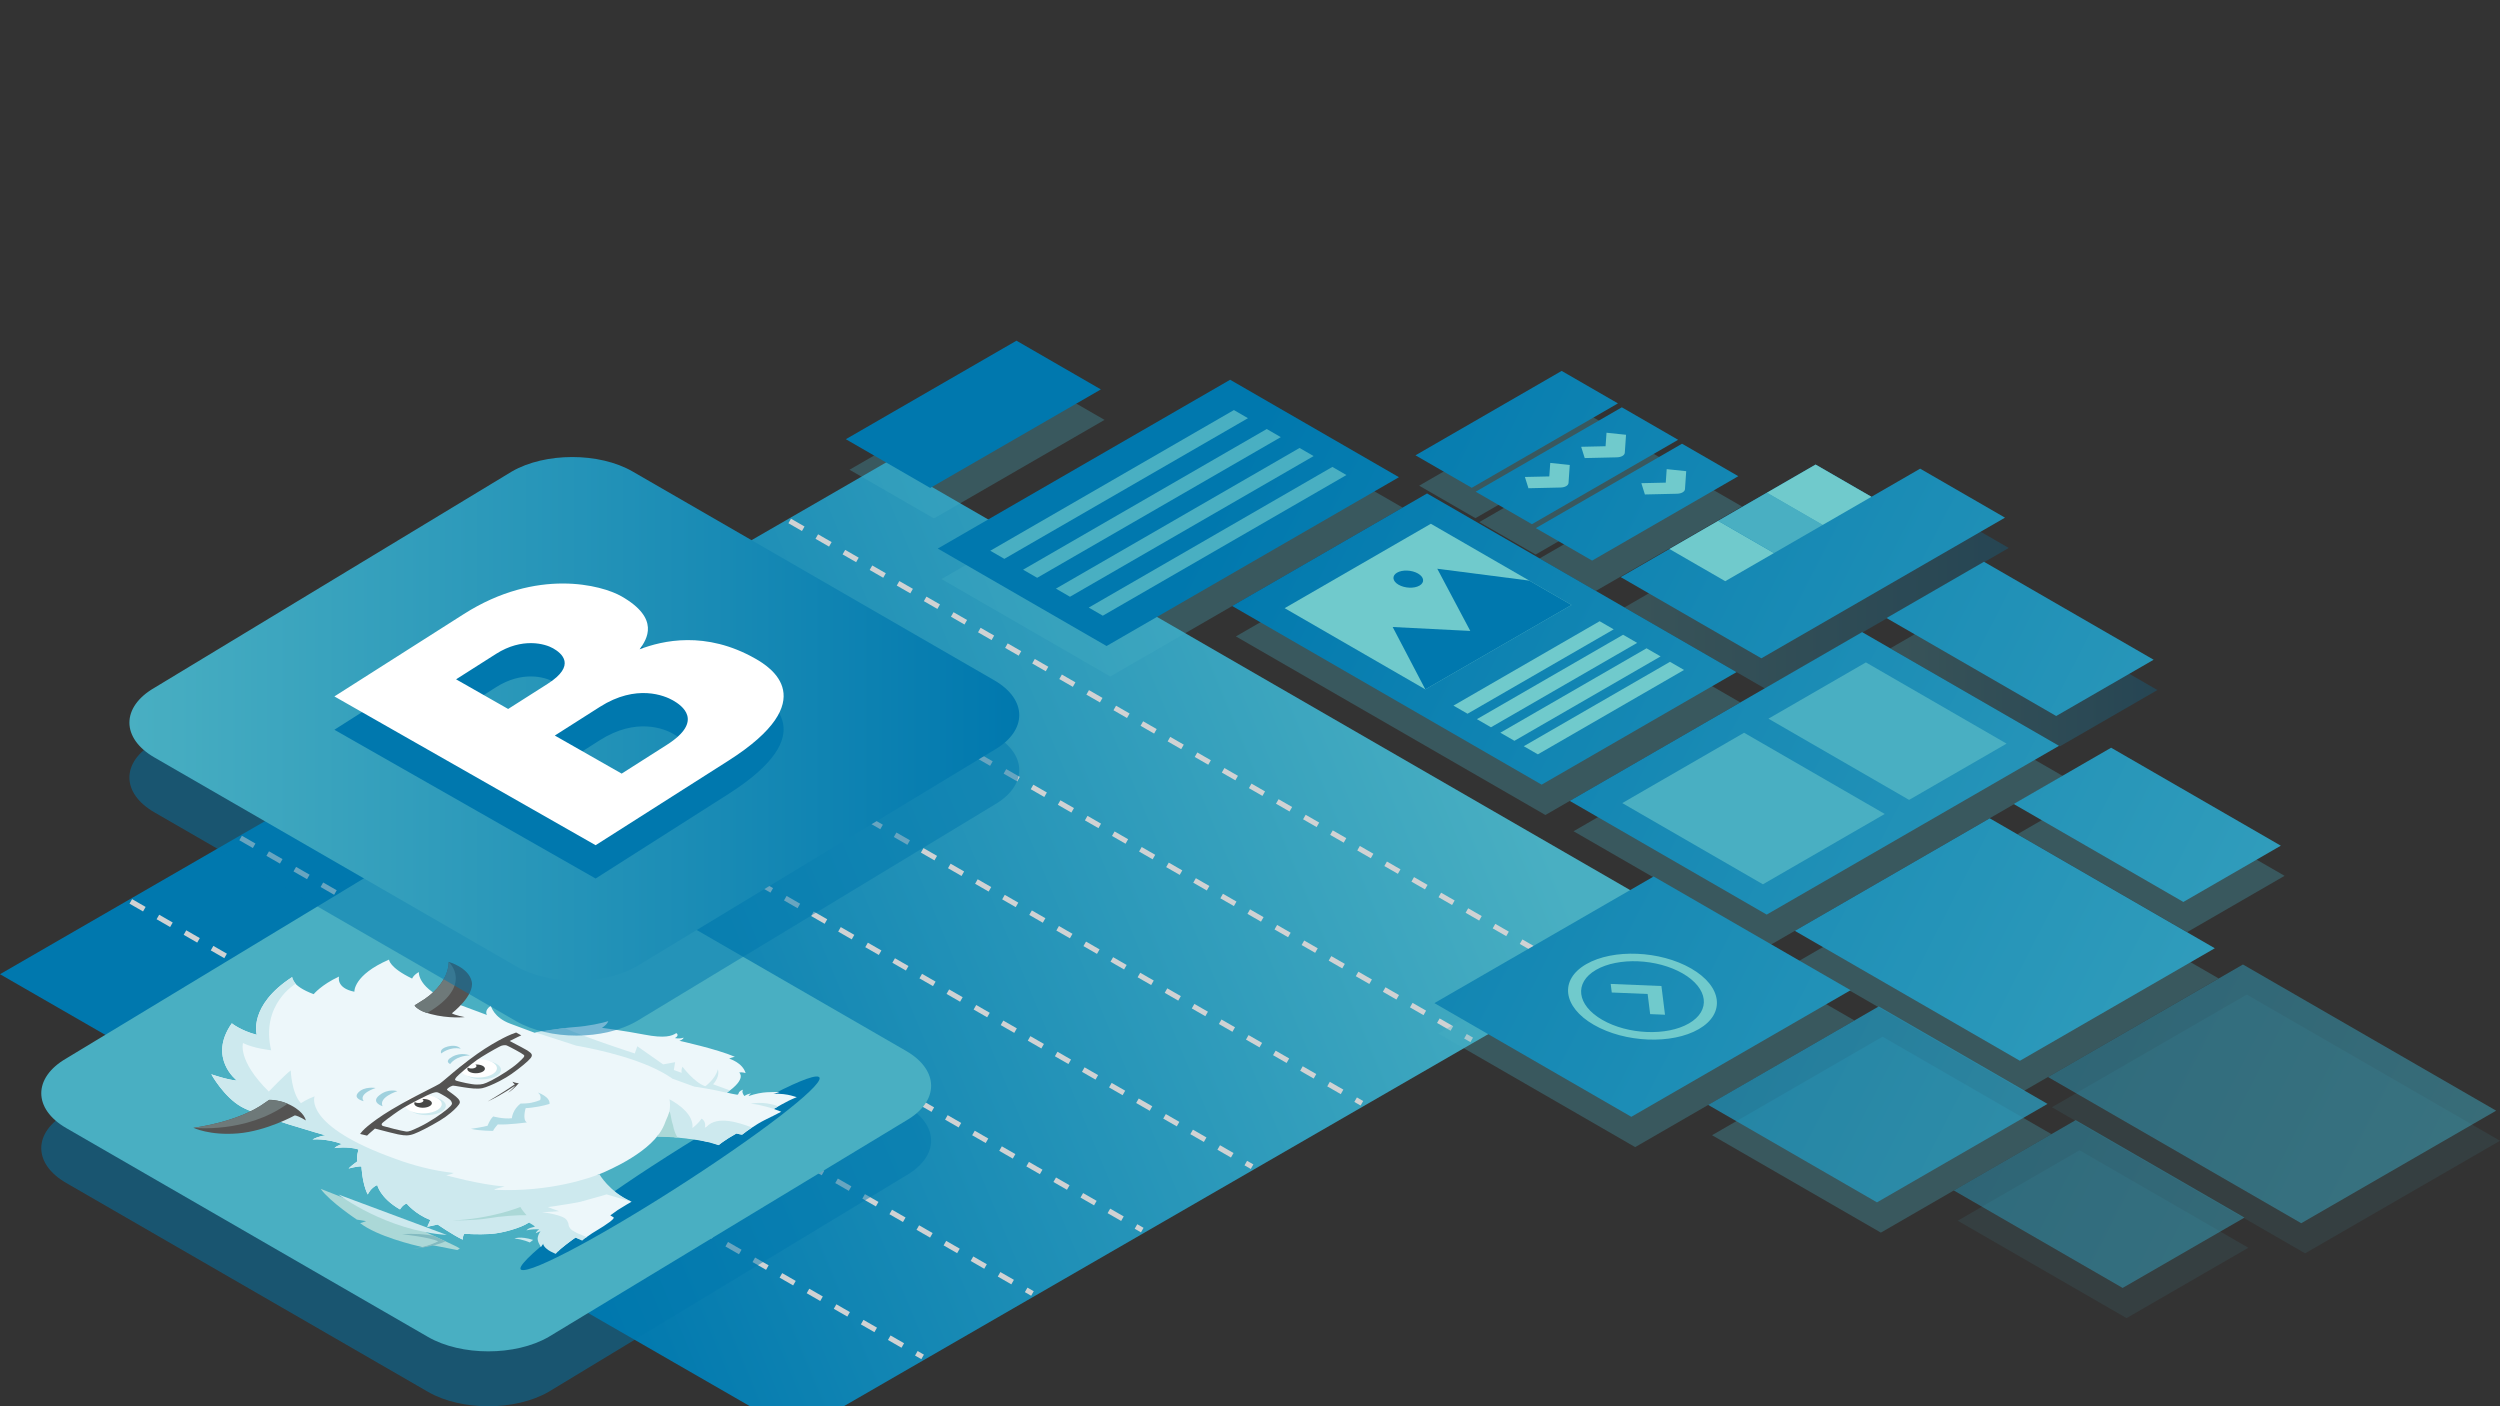 <?xml version="1.0" encoding="iso-8859-1"?>
<!-- Generator: Adobe Illustrator 21.1.0, SVG Export Plug-In . SVG Version: 6.00 Build 0)  -->
<svg version="1.1" xmlns="http://www.w3.org/2000/svg" xmlns:xlink="http://www.w3.org/1999/xlink" x="0px" y="0px"
	 viewBox="0 0 480 270" style="enable-background:new 0 0 480 270;" xml:space="preserve">
<rect x="0" y="0" width="480" height="270" fill="#333333" stroke="none"/>
<g id="Layer_1">
</g>
<g id="The_Features">
	<g>
		<linearGradient id="SVGID_1_" gradientUnits="userSpaceOnUse" x1="283.726" y1="130.284" x2="94.787" y2="209.105">
			<stop  offset="0" style="stop-color:#49AFC2"/>
			<stop  offset="1" style="stop-color:#0078AE"/>
		</linearGradient>
		<polygon style="fill:url(#SVGID_1_);" points="162,270 323.32,176.863 170.453,88.605 0,187.047 144,270 		"/>
		
			<line style="fill:none;stroke:#D0D2D3;stroke-miterlimit:10;stroke-dasharray:3,3;" x1="151.624" y1="100.026" x2="303.656" y2="187.484"/>
		
			<line style="fill:none;stroke:#D0D2D3;stroke-miterlimit:10;stroke-dasharray:3,3;" x1="130.539" y1="112.2" x2="282.57" y2="199.658"/>
		
			<line style="fill:none;stroke:#D0D2D3;stroke-miterlimit:10;stroke-dasharray:3,3;" x1="109.453" y1="124.374" x2="261.485" y2="211.831"/>
		
			<line style="fill:none;stroke:#D0D2D3;stroke-miterlimit:10;stroke-dasharray:3,3;" x1="88.368" y1="136.547" x2="240.4" y2="224.005"/>
		
			<line style="fill:none;stroke:#D0D2D3;stroke-miterlimit:10;stroke-dasharray:3,3;" x1="67.283" y1="148.721" x2="219.314" y2="236.178"/>
		
			<line style="fill:none;stroke:#D0D2D3;stroke-miterlimit:10;stroke-dasharray:3,3;" x1="46.197" y1="160.894" x2="198.23" y2="248.351"/>
		
			<line style="fill:none;stroke:#D0D2D3;stroke-miterlimit:10;stroke-dasharray:3,3;" x1="25.112" y1="173.068" x2="177.144" y2="260.526"/>
	</g>
	<linearGradient id="SVGID_2_" gradientUnits="userSpaceOnUse" x1="311.895" y1="113.616" x2="385.683" y2="113.616">
		<stop  offset="0" style="stop-color:#49AFC2"/>
		<stop  offset="1" style="stop-color:#0078AE"/>
	</linearGradient>
	<polygon style="opacity:0.26;fill:url(#SVGID_2_);" points="360.036,101.204 349.319,95.016 311.895,116.623 338.903,132.216 
		385.683,105.208 369.392,95.802 	"/>
	<polygon style="opacity:0.3;fill:#49AFC2;" points="425.975,187.855 388.557,209.471 345.337,184.535 382.755,162.918 	"/>
	<polygon style="opacity:0.3;fill:#49AFC2;" points="396.062,148.992 339.935,181.417 302.118,159.597 358.245,127.172 	"/>
	<polygon style="opacity:0.3;fill:#49AFC2;" points="334.133,134.864 296.716,156.48 237.289,122.192 274.707,100.575 	"/>
	<polygon style="opacity:0.3;fill:#49AFC2;" points="334.46,97.246 306.396,113.459 295.592,107.224 323.654,91.012 	"/>
	<polygon style="opacity:0.3;fill:#49AFC2;" points="311.345,83.273 283.283,99.486 272.477,93.251 300.541,77.039 	"/>
	<polygon style="opacity:0.3;fill:#49AFC2;" points="322.902,90.259 294.839,106.472 284.035,100.238 312.097,84.025 	"/>
	<polygon style="opacity:0.3;fill:#49AFC2;" points="269.305,97.458 213.177,129.883 180.763,111.18 236.89,78.755 	"/>
	<polygon style="opacity:0.3;fill:#49AFC2;" points="212.07,80.617 179.312,99.542 163.105,90.19 195.862,71.267 	"/>
	<linearGradient id="SVGID_3_" gradientUnits="userSpaceOnUse" x1="362.931" y1="128.486" x2="414.224" y2="128.486">
		<stop  offset="0" style="stop-color:#49AFC2"/>
		<stop  offset="1" style="stop-color:#0078AE"/>
	</linearGradient>
	<polygon style="opacity:0.26;fill:url(#SVGID_3_);" points="414.224,132.489 395.512,143.292 362.931,124.482 381.642,113.679 	"/>
	<polygon style="opacity:0.3;fill:#49AFC2;" points="438.642,168.159 419.932,178.968 387.347,160.166 406.055,149.358 	"/>
	<polygon style="opacity:0.1;fill:#49AFC2;" points="480,219.026 442.581,240.643 393.959,212.589 431.378,190.972 	"/>
	<polygon style="opacity:0.1;fill:#49AFC2;" points="431.682,239.568 408.297,253.079 375.881,234.376 399.268,220.865 	"/>
	<polygon style="opacity:0.3;fill:#49AFC2;" points="393.866,217.749 361.125,236.663 328.71,217.96 361.45,199.046 	"/>
	<polygon style="opacity:0.3;fill:#49AFC2;" points="356.049,195.928 313.954,220.247 276.136,198.427 318.231,174.109 	"/>
	<linearGradient id="SVGID_4_" gradientUnits="userSpaceOnUse" x1="539.641" y1="203.815" x2="253.865" y2="57.065">
		<stop  offset="0" style="stop-color:#49AFC2"/>
		<stop  offset="1" style="stop-color:#0078AE"/>
	</linearGradient>
	<polygon style="fill:url(#SVGID_4_);" points="359.313,95.385 348.595,89.197 311.172,110.804 338.18,126.396 384.959,99.389 
		368.668,89.983 	"/>
	<linearGradient id="SVGID_5_" gradientUnits="userSpaceOnUse" x1="515.543" y1="250.744" x2="229.766" y2="103.993">
		<stop  offset="0" style="stop-color:#49AFC2"/>
		<stop  offset="1" style="stop-color:#0078AE"/>
	</linearGradient>
	<polygon style="opacity:0.5;fill:url(#SVGID_5_);" points="479.258,213.25 441.835,234.857 393.22,206.789 430.645,185.183 	"/>
	<linearGradient id="SVGID_6_" gradientUnits="userSpaceOnUse" x1="500.018" y1="280.976" x2="214.241" y2="134.226">
		<stop  offset="0" style="stop-color:#49AFC2"/>
		<stop  offset="1" style="stop-color:#0078AE"/>
	</linearGradient>
	<polygon style="opacity:0.5;fill:url(#SVGID_6_);" points="430.936,233.779 407.546,247.283 375.137,228.571 398.527,215.067 	"/>
	<linearGradient id="SVGID_7_" gradientUnits="userSpaceOnUse" x1="498.924" y1="283.104" x2="213.15" y2="136.355">
		<stop  offset="0" style="stop-color:#49AFC2"/>
		<stop  offset="1" style="stop-color:#0078AE"/>
	</linearGradient>
	<polygon style="opacity:0.8;fill:url(#SVGID_7_);" points="393.125,211.949 360.38,230.854 327.969,212.143 360.716,193.237 	"/>
	<linearGradient id="SVGID_8_" gradientUnits="userSpaceOnUse" x1="497.902" y1="285.096" x2="212.126" y2="138.346">
		<stop  offset="0" style="stop-color:#49AFC2"/>
		<stop  offset="1" style="stop-color:#0078AE"/>
	</linearGradient>
	<polygon style="fill:url(#SVGID_8_);" points="355.314,190.118 313.212,214.426 275.401,192.596 317.503,168.288 	"/>
	<linearGradient id="SVGID_9_" gradientUnits="userSpaceOnUse" x1="516.874" y1="248.151" x2="231.098" y2="101.401">
		<stop  offset="0" style="stop-color:#49AFC2"/>
		<stop  offset="1" style="stop-color:#0078AE"/>
	</linearGradient>
	<polygon style="fill:url(#SVGID_9_);" points="425.243,182.064 387.819,203.671 344.606,178.722 382.03,157.115 	"/>
	<linearGradient id="SVGID_10_" gradientUnits="userSpaceOnUse" x1="522.213" y1="237.756" x2="236.436" y2="91.006">
		<stop  offset="0" style="stop-color:#49AFC2"/>
		<stop  offset="1" style="stop-color:#0078AE"/>
	</linearGradient>
	<polygon style="fill:url(#SVGID_10_);" points="395.34,143.194 339.205,175.603 301.393,153.773 357.529,121.364 	"/>
	<linearGradient id="SVGID_11_" gradientUnits="userSpaceOnUse" x1="519.466" y1="243.103" x2="233.691" y2="96.353">
		<stop  offset="0" style="stop-color:#49AFC2"/>
		<stop  offset="1" style="stop-color:#0078AE"/>
	</linearGradient>
	<polygon style="fill:url(#SVGID_11_);" points="333.416,129.047 295.991,150.654 236.574,116.35 273.998,94.743 	"/>
	<linearGradient id="SVGID_12_" gradientUnits="userSpaceOnUse" x1="536.265" y1="210.388" x2="250.489" y2="63.638">
		<stop  offset="0" style="stop-color:#49AFC2"/>
		<stop  offset="1" style="stop-color:#0078AE"/>
	</linearGradient>
	<polygon style="fill:url(#SVGID_12_);" points="333.752,91.43 305.684,107.635 294.881,101.398 322.949,85.193 	"/>
	<linearGradient id="SVGID_13_" gradientUnits="userSpaceOnUse" x1="537.123" y1="208.717" x2="251.349" y2="61.969">
		<stop  offset="0" style="stop-color:#49AFC2"/>
		<stop  offset="1" style="stop-color:#0078AE"/>
	</linearGradient>
	<polygon style="fill:url(#SVGID_13_);" points="310.641,77.452 282.574,93.657 271.771,87.419 299.838,71.214 	"/>
	<linearGradient id="SVGID_14_" gradientUnits="userSpaceOnUse" x1="536.695" y1="209.553" x2="250.919" y2="62.804">
		<stop  offset="0" style="stop-color:#49AFC2"/>
		<stop  offset="1" style="stop-color:#0078AE"/>
	</linearGradient>
	<polygon style="fill:url(#SVGID_14_);" points="322.197,84.441 294.128,100.646 283.326,94.409 311.393,78.204 	"/>
	<linearGradient id="SVGID_15_" gradientUnits="userSpaceOnUse" x1="516.651" y1="248.587" x2="230.875" y2="101.837">
		<stop  offset="0" style="stop-color:#49AFC2"/>
		<stop  offset="1" style="stop-color:#0078AE"/>
	</linearGradient>
	<polygon style="fill:url(#SVGID_15_);" points="268.597,91.624 212.461,124.034 180.052,105.323 236.188,72.913 	"/>
	<linearGradient id="SVGID_16_" gradientUnits="userSpaceOnUse" x1="516.53" y1="248.826" x2="230.752" y2="102.076">
		<stop  offset="0" style="stop-color:#49AFC2"/>
		<stop  offset="1" style="stop-color:#0078AE"/>
	</linearGradient>
	<polygon style="fill:url(#SVGID_16_);" points="211.366,74.769 178.605,93.685 162.4,84.328 195.162,65.413 	"/>
	<polygon style="fill:#70CACC;" points="301.73,116.155 273.663,132.361 246.654,116.768 274.722,100.563 	"/>
	<polygon style="fill:#70CACC;" points="323.336,128.63 295.268,144.835 292.567,143.275 320.636,127.07 	"/>
	<polygon style="fill:#70CACC;" points="309.832,120.834 281.765,137.038 279.064,135.48 307.131,119.274 	"/>
	<polygon style="fill:#70CACC;" points="314.334,123.432 286.265,139.637 283.565,138.078 311.633,121.873 	"/>
	<polygon style="fill:#70CACC;" points="318.835,126.031 290.768,142.236 288.066,140.677 316.135,124.472 	"/>
	<polygon style="fill:#49AFC2;" points="258.517,91.207 211.738,118.215 209.037,116.656 255.816,89.648 	"/>
	<polygon style="fill:#49AFC2;" points="239.611,80.292 192.832,107.3 190.132,105.741 236.911,78.733 	"/>
	<polygon style="fill:#49AFC2;" points="245.914,83.93 199.134,110.938 196.433,109.379 243.213,82.37 	"/>
	<polygon style="fill:#49AFC2;" points="252.215,87.568 205.436,114.577 202.735,113.018 249.515,86.009 	"/>
	<linearGradient id="SVGID_17_" gradientUnits="userSpaceOnUse" x1="540.943" y1="201.28" x2="255.167" y2="54.53">
		<stop  offset="0" style="stop-color:#49AFC2"/>
		<stop  offset="1" style="stop-color:#0078AE"/>
	</linearGradient>
	<polygon style="fill:url(#SVGID_17_);" points="413.5,126.669 394.788,137.473 362.208,118.662 380.919,107.859 	"/>
	<linearGradient id="SVGID_18_" gradientUnits="userSpaceOnUse" x1="531.53" y1="219.611" x2="245.753" y2="72.861">
		<stop  offset="0" style="stop-color:#49AFC2"/>
		<stop  offset="1" style="stop-color:#0078AE"/>
	</linearGradient>
	<polygon style="fill:url(#SVGID_18_);" points="437.915,162.373 419.203,173.175 386.622,154.365 405.334,143.562 	"/>
	<polygon style="fill:#49AFC2;" points="361.871,156.28 338.481,169.784 311.473,154.191 334.864,140.687 	"/>
	<polygon style="fill:#49AFC2;" points="385.261,142.776 366.549,153.579 339.541,137.986 358.253,127.182 	"/>
	<polygon style="fill:#70CACC;" points="340.602,106.188 331.245,111.589 320.527,105.402 329.884,100 	"/>
	<polygon style="fill:#49AFC2;" points="349.957,100.787 340.602,106.188 329.884,100 339.239,94.599 	"/>
	<polygon style="fill:#70CACC;" points="359.313,95.385 349.957,100.787 339.239,94.599 348.595,89.197 	"/>
	<polygon style="fill:#0078AE;" points="273.663,132.361 267.394,120.386 282.294,121.139 275.958,109.199 293.626,111.477 
		301.73,116.155 	"/>
	<path style="fill:#0078AE;" d="M272.257,110.116c1.188,0.687,1.318,1.726,0.288,2.32c-1.03,0.595-2.83,0.521-4.019-0.166
		c-1.189-0.686-1.318-1.725-0.288-2.32C269.268,109.354,271.067,109.429,272.257,110.116z"/>
	<path style="fill:#70CACC;" d="M299.624,93.604c0.429-0.011,0.807-0.107,1.077-0.263c0.27-0.156,0.439-0.374,0.457-0.623
		l0.237-3.444l-3.747-0.392l-0.181,2.591l-4.687,0.106l0.68,2.165L299.624,93.604z"/>
	<path style="fill:#70CACC;" d="M310.426,87.808c0.431-0.011,0.808-0.108,1.079-0.264c0.271-0.156,0.438-0.374,0.456-0.622
		l0.237-3.444l-3.747-0.393l-0.181,2.592l-4.687,0.107l0.681,2.165L310.426,87.808z"/>
	<path style="fill:#70CACC;" d="M321.982,94.797c0.431-0.011,0.808-0.107,1.078-0.264c0.271-0.156,0.439-0.374,0.457-0.622
		l0.236-3.444l-3.746-0.393l-0.181,2.591l-4.687,0.106l0.681,2.165L321.982,94.797z"/>
	<path style="fill:#70CACC;" d="M304.554,185.12c-5.166,2.983-4.519,8.194,1.448,11.639c5.966,3.444,14.993,3.818,20.159,0.835
		c5.166-2.982,4.519-8.194-1.448-11.638C318.747,182.51,309.721,182.138,304.554,185.12z M324.27,196.502
		c-4.257,2.458-11.717,2.148-16.631-0.689c-4.915-2.837-5.45-7.145-1.194-9.602c4.255-2.457,11.716-2.147,16.631,0.69
		C327.991,189.738,328.526,194.046,324.27,196.502z"/>
	<polygon style="fill:#70CACC;" points="318.995,189.317 319.68,194.828 316.83,194.709 316.347,190.846 309.459,190.56 
		309.254,188.914 	"/>
	<path style="opacity:0.5;fill:#0078AE;" d="M178.775,219.007c0,2.419-1.599,4.838-4.795,6.683l-68.65,41.542
		c-6.394,3.69-16.761,3.69-23.154,0L12.719,227.13c-3.196-1.845-4.795-4.264-4.795-6.683c0-2.419,1.599-4.838,4.795-6.684
		l68.651-41.541c6.393-3.691,16.759-3.691,23.152,0l69.458,40.101C177.176,214.17,178.775,216.589,178.775,219.007z"/>
	<path style="fill:#49AFC2;" d="M178.775,208.468c0,2.419-1.599,4.838-4.795,6.683l-68.65,41.542c-6.394,3.69-16.761,3.69-23.154,0
		l-69.457-40.102c-3.196-1.846-4.795-4.264-4.795-6.683c0-2.419,1.599-4.839,4.795-6.685l68.651-41.541
		c6.393-3.691,16.759-3.691,23.152,0l69.458,40.101C177.176,203.631,178.775,206.05,178.775,208.468z"/>
	<path style="fill:#0078AE;" d="M157.15,206.733c1.955,0.729-9.229,9.62-24.98,19.86c-15.751,10.239-30.104,17.95-32.059,17.221
		c-1.955-0.729,11.439-11.058,24.98-19.86C141.21,213.475,155.196,206.005,157.15,206.733"/>
	<path style="fill:#EDF7FA;" d="M129.848,198.359c-0.882,0.575-2.249,1.036-6.12,0.288c-3.87-0.748-8.151-1.303-8.151-1.303
		c1.087-0.706,1.211-1.285,1.211-1.285c-1.093,0.357-3.904,0.976-6.447,1.138c-2.544,0.164-7.688,1.094-7.688,1.094l-4.717-1.759
		c-3.193-1.191-3.687-3.424-3.687-3.424c-1.358,0.883-0.754,1.768-0.754,1.768l-6.731-2.51c-6.662-2.484-6.351-5.738-6.351-5.738
		c-1.089,0.637-1.283,1.259-1.283,1.259c-4.451-2.145-4.432-3.649-4.432-3.649c-6.89,2.988-6.658,6.173-6.658,6.173
		c-3.595-0.714-2.941-2.915-2.941-2.915c-3.409,1.577-4.878,3.385-4.878,3.385c-4.372-1.63-4.13-3.28-4.13-3.28
		c-8.488,5.518-6.786,11.084-6.786,11.084c-3.115-0.815-4.798-2.207-4.798-2.207c-4.678,6.661,0.987,10.995,0.987,10.995
		c-1.862-0.137-4.923-1.21-4.923-1.21s2.416,4.374,5.83,6.273c3.413,1.898,16.121,5.455,16.121,5.455s-1.236,0.095-2.529,0.793
		c0,0,2.609-0.276,5.732,0.888c0,0-0.891,0.154-1.499,0.761c0,0,2.47-0.398,4.618,0.264c0,0-0.453,1.36-0.226,2.278
		c0,0-1.221,0.864-1.691,1.383c0,0,1.711-0.474,2.469-0.4c0,0,0.139,3.317,1.215,5.386c0,0,0.525-1.263,1.821-1.822
		c0,0,0.534,2.492,4.367,4.684c0,0,0.532-0.912,1.285-1.117c0,0,1.555,1.97,4.543,3.152l-0.592,1.307l1.986-0.44
		c0,0,2.864,1.971,4.812,2.905c0,0-0.015-0.7,0.32-1.13c0,0,2.551,0.187,4.957,0.042c2.408-0.145,5.895-1.206,7.254-2.089
		l2.45-1.697c1.08,0.727,1.639,1.573,0.385,2.452l0.094,0.185c-0.03,0.017-0.059,0.034-0.086,0.051
		c0.382,0.169-0.35,0.72-0.288,0.968c0.185,0.758,0.851,1.531,1.56,2.145c0.52,0.45,0.637,0.374,1.256,0.782
		c0.202,0.133,0.216,0.407,0.391,0.562c0.481-0.571,2.345-1.955,3.334-2.681l0.986,0.35c0,0,0.345-0.052,0.758-0.197
		c0.008-0.007,0.015-0.015,0.029-0.022c0.106-0.062,0.217-0.119,0.336-0.17c1.459-1.099,2.854-1.723,4.558-2.992
		c0.318-0.252,0.607-0.491,0.739-0.768c-0.186-0.16-0.191-0.175-0.504-0.335c-0.054-0.029-0.119-0.053-0.181-0.092
		c0.024-0.021,0.048-0.041,0.072-0.062c0.007-0.009,0.021-0.021,0.057-0.046c0.005-0.006,0.01-0.013,0.016-0.018
		c0.029-0.02,0.054-0.04,0.081-0.06c0.012-0.017,0.03-0.03,0.051-0.039c0.307-0.231,0.82-0.593,1.138-0.82
		c1.093-0.711,2.663-1.6,2.663-1.6c-1.165-0.526-3.024-1.31-6.709-4.716l0.18-0.436c0,0,8.297-3.146,11.673-7.679
		c1.574,0.128,6.811,0.599,9.426,1.34c0.475-0.022,0.807,0.124,1.191,0.261c0.323,0.114,0.668,0.216,0.994,0.329
		c0.175-0.143,0.819-0.655,1.747-1.257c0.356-0.212,0.925-0.553,1.294-0.761c0.012-0.013,0.033-0.024,0.061-0.034
		c0.032-0.018,0.065-0.037,0.096-0.055c0.01-0.005,0.021-0.008,0.031-0.013c0.04-0.023,0.061-0.034,0.076-0.039
		c0.033-0.017,0.065-0.033,0.099-0.051c0.092,0.019,0.159,0.044,0.231,0.061c0.397,0.104,0.425,0.103,0.791,0.148
		c0.047-0.014,0.09-0.026,0.134-0.04c0.883-0.708,1.885-1.386,2.955-2.029c0.841-0.507,1.783-0.963,2.719-1.422
		c0.008,0.004,0.017,0.007,0.025,0.01c0.088-0.049,0.173-0.098,0.255-0.145c0.5-0.247,0.997-0.497,1.473-0.757
		c-0.539-0.209-1.021-0.385-1.451-0.535c0.892-0.537,2.297-1.272,2.891-1.58c0.255-0.115,0.451-0.212,0.664-0.31
		c0.031-0.014,0.063-0.026,0.092-0.038c-0.002,0-0.006-0.001-0.008-0.001c0.215-0.099,0.454-0.203,0.792-0.332
		c-0.506-0.151-0.493-0.15-1.142-0.329c-0.502-0.139-2.205-0.447-3.373-0.272c0,0,0.939-0.315,1.253-0.402
		c-1.532,0.086-3.114-0.185-6.007,0.799c0,0,0.191-0.305,0.483-0.542c-0.573,0.147-0.928,0.288-1.258,0.53
		c-0.231-0.209-0.585-0.885-0.251-1.219c0,0-0.469,0.106-0.766,0.454c-0.079,0.141-0.145,0.282-0.189,0.428
		c-0.016,0.054-0.148,0.094-0.232,0.081c-0.673-0.108-1.306-0.251-1.933-0.398c3.913-2.698,2.354-3.864,2.354-3.864
		c0.615-0.116,1.24,0.117,1.24,0.117c-0.594-2.028-3.157-2.776-3.157-2.776c0.478-0.239,1.094-0.356,1.094-0.356
		c-3.403-1.478-10.666-3.074-10.666-3.074c0.82-0.25,0.812-0.599,0.812-0.599c-0.888,0.293-1.65,0.079-1.65,0.079
		C130.546,198.759,129.848,198.359,129.848,198.359"/>
	<path style="fill:#CDE9EE;" d="M101.719,238.559c0,0-1.369-0.651-2.937-0.745c0,0,0.973-0.567,3.584,0.249
		C102.366,238.064,101.804,238.507,101.719,238.559"/>
	<path style="fill:#CDE9EE;" d="M92.067,239.635l-0.041-0.02C92.053,239.621,92.071,239.628,92.067,239.635"/>
	<path style="fill:#CDE9EE;" d="M97.885,240.932c-0.007,0.003-0.012,0.005-0.012,0.005s-0.006-0.007-0.017-0.018L97.885,240.932"/>
	<path style="fill:#CDE9EE;" d="M49.307,198.683c-3.115-0.815-4.798-2.206-4.798-2.206c-4.678,6.661,0.987,10.995,0.987,10.995
		c-1.862-0.137-4.923-1.21-4.923-1.21s2.416,4.374,5.83,6.273c3.413,1.898,16.121,5.455,16.121,5.455s-1.236,0.095-2.529,0.793
		c0,0,2.609-0.276,5.732,0.888c0,0-0.891,0.154-1.499,0.761c0,0,2.47-0.398,4.618,0.264c0,0-0.453,1.36-0.226,2.278
		c0,0-1.221,0.864-1.691,1.383c0,0,1.711-0.474,2.469-0.4c0,0,0.139,3.317,1.215,5.386c0,0,0.525-1.263,1.821-1.822
		c0,0,0.534,2.492,4.367,4.684c0,0,0.532-0.912,1.285-1.117c0,0,1.555,1.97,4.543,3.152l-0.592,1.307l1.986-0.44
		c0,0,2.864,1.971,4.812,2.905c0,0-0.015-0.7,0.32-1.13c0,0,2.551,0.187,4.957,0.042c2.408-0.145,5.895-1.206,7.254-2.089
		l0.148-0.121c0.402,0.228,0.793,0.461,1.139,0.716c0.048,0.037,0.006,0.109-0.096,0.132c-0.271,0.06-0.529,0.13-0.785,0.206
		c-0.599,0.234-0.677,0.486-0.677,0.486c0.559-0.248,1.979-0.264,2.451-0.212c-0.383,0.221-0.564,0.43-0.694,0.74
		c0.38-0.201,0.927-0.376,0.927-0.376c-1.141,1.638-0.182,2.315,0.065,3.063c0.084-0.172,0.448-0.703,0.448-0.703
		c-0.027,0.602,1.036,1.324,1.444,1.525c0.528,0.258,0.523,0.253,0.954,0.452c0.345-0.418,0.586-0.594,0.912-0.914
		c0.57-0.474,2.176-1.785,2.935-2.204l1.241,0.573c0,0,0.013-0.009,0.033-0.022c0.248-0.267,0.549-0.448,0.83-0.666
		c-0.368-0.142-0.719-0.293-1.061-0.45c-0.653-0.222-1.153-0.488-1.67-0.809c-0.018-0.011-0.035-0.023-0.052-0.034
		c-0.627-0.489-0.694-0.956-0.721-1.255c-0.007-0.099-0.046-0.197-0.101-0.287c-0.061-0.195-0.184-0.419-0.425-0.647
		c-0.499-0.471-2.329-1.031-4.559-1.289c1.462-0.06,2.764-0.126,3.28-0.195l-2.143-0.781c0,0,2.195-0.293,4.007-0.611
		c0.885-0.149,2.006-0.322,2.633-0.508c0.049-0.013-0.127-0.105,0.21-0.013l0,0c0.006-0.003-0.052-0.028-0.045-0.03
		c0.868-0.24,1.684-0.515,2.565-0.728c0.094-0.023,0.17-0.054,0.265-0.076c0.419-0.096,1.043-0.304,1.639-0.48l4.801,1.414
		c-4.328-1.952-6.191-5.304-6.191-5.304l-0.124,0.051c-1.058,0.428-9.018,3.475-19.915,2.966c-0.717-0.034,1.846-0.632,1.846-0.632
		c-4.966-0.393-11.2-2.161-11.2-2.161c0.892-0.155,1.437-0.438,1.437-0.438c-3.934-0.424-7.948-1.505-11.21-2.721
		c-17.827-6.37-15.503-11.998-15.503-11.998c-1.502,0.551-2.623,1.315-2.623,1.315c-1.831-1.969-1.957-6.287-1.957-6.287
		c-1.052,0.754-4.216,4.053-4.216,4.053c-6.049-5.971-4.949-9.312-4.949-9.312c2.054,1.042,5.4,1.387,5.4,1.387
		c-2.082-8.834,4.712-12.775,4.712-12.775c-0.528-0.678-0.676-1.278-0.676-1.278C47.605,193.118,49.307,198.683,49.307,198.683"/>
	<path style="fill:#CDE9EE;" d="M148.564,212.919c0,0-2.593-0.889-4.42-0.997c0,0,2.381-0.607,5.278,0.482
		C149.422,212.405,148.663,212.857,148.564,212.919"/>
	<path style="fill:#ABD8D7;" d="M84.944,238.053c-7.438-3.618-23.377-9.791-23.377-9.791c1.826,2.515,6.951,5.902,6.951,5.902
		l1.78,0.306l-1.144,0.379c3.221,2.495,10.082,4.178,12.057,4.624C82.666,239.192,83.843,238.651,84.944,238.053"/>
	<path style="fill:#ABD8D7;" d="M83.075,239.086c1.578,0.327,3.117,0.629,4.727,0.926c0.252-0.129,0.481-0.295,0.481-0.295
		c-0.598-0.429-1.801-0.911-3.167-1.579C84.473,238.486,83.805,238.814,83.075,239.086"/>
	<path style="fill:#CDE9EE;" d="M135.67,216.337c-0.039,0.041-0.104,0.06-0.165,0.06c-0.085,0.076-0.147,0.137-0.187,0.177h0.001
		c0.359-1.299-0.615-1.793-0.615-1.793c-0.5,0.764-1.328,1.465-1.751,1.798c0.37-3.175-4.417-5.51-4.417-5.51
		c0.336,1.482-0.139,3.23-0.65,4.528l-0.004-0.005c0,0-0.418,0.842-0.885,1.589c-0.046,0.023-0.075,0.053-0.057,0.09
		c-0.243,0.382-0.495,0.73-0.707,0.911c0,0,2.165,0.04,3.242,0.121l-0.01,0.059c0,0,3.706,0.271,6.639,0.96
		c0.471,0.133,0.879,0.254,1.188,0.345c0.39,0.126,0.672,0.205,0.672,0.205c1.217-1.013,3.455-2.252,3.455-2.252
		c0.23,0.096,0.931,0.225,1.058,0.249c0.588-0.478,1.235-0.94,1.916-1.389C141.924,215.568,137.729,214.112,135.67,216.337"/>
	<path style="fill:#83BAC0;" d="M85.517,238.333c-2.265,1.131-6.286,1.425-6.286,1.425c2.938-0.344,4.897-1.409,4.897-1.409
		c-1.516-0.802-6.928-1.374-6.928-1.374c2.378-0.184,4.492,0.018,6.066,0.285L85.517,238.333"/>
	<path style="fill:#ABD8D7;" d="M86.806,234.331c0,0,4.256,0.033,6.773-0.392c2.717-0.46,5.858-0.656,7.521-0.617
		c0,0-0.991-1.107-1.192-1.585C99.908,231.736,94.367,234.031,86.806,234.331"/>
	<path style="fill:#ABD8D7;" d="M129.128,215.753c-0.109-0.293-0.155-0.599-0.222-0.898c-0.111-0.492-0.143-1.019-0.373-1.483
		c-0.151,0.597-0.438,1.217-0.718,1.856c-0.649,1.915-1.705,3.024-1.705,3.024c1.153-0.04,3.988,0.159,3.988,0.159
		c-0.372-0.548-0.716-1.424-0.889-2.393C129.177,215.93,129.159,215.838,129.128,215.753"/>
	<path style="fill:#545352;" d="M51.668,211.186c-0.178,0.131-0.78,0.538-0.78,0.538c-5.2,3.789-13.749,4.81-13.749,4.81
		s3.094,1.529,8.559,1.079c5.466-0.451,10.914-3.462,10.914-3.462c0.87,0.16,2.104,0.975,2.104,0.975s-0.188-1.544-2.909-2.934
		C53.899,211.22,51.779,211.105,51.668,211.186"/>
	<path style="fill:#6E7979;" d="M51.668,211.186c-0.174,0.124-0.78,0.538-0.78,0.538c-5.2,3.789-13.749,4.81-13.749,4.81
		s10.122,1.158,18.067-4.618C55.206,211.916,54.042,211.242,51.668,211.186"/>
	<path style="fill:#545352;" d="M79.621,193.015c0.207-0.121,0.841-0.516,0.841-0.516c5.998-3.491,5.68-7.819,5.68-7.819
		s3.828,1.051,4.429,3.763c0.601,2.712-3.81,6.11-3.81,6.11c0.549,0.37,2.476,0.734,2.476,0.734s-3.071,0.33-6.524-0.585
		C80.294,194.062,79.493,193.089,79.621,193.015"/>
	<path style="fill:#6E7979;" d="M79.621,193.015c0.197-0.117,0.841-0.516,0.841-0.516c5.998-3.491,5.68-7.819,5.68-7.819
		s5.006,4.484-4.134,9.814C82.008,194.493,80.374,194.124,79.621,193.015"/>
	<path style="fill:#CDE9EE;" d="M64.967,229.343c0,0,9.233,6.978,20.82,7.764L64.967,229.343"/>
	<path style="fill:#CDE9EE;" d="M137.824,205.309c-0.439,1.868-2.408,3.249-2.408,3.249c-2.116-0.695-4.374-3.752-4.374-3.752
		c-0.196,0.432-0.231,0.822-0.163,1.181l-1.498-0.544l0.242-1.507l-2.297,0.429l-4.962-3.483l-0.487,1.382
		c0,0-9.808-3.171-13.495-4.893c0,0-3.912,0.52-5.661,0.841c0,0,3.053,0.955,7.849,2.534c4.551,0.809,13.521,2.775,18.549,6.365
		c1.377,0.494,2.771,1,4.172,1.513c0,0,3.8,0.564,6.153,1.163c0,0,0.35-0.147,0.688-0.437l-3.219-1.169
		C138.364,206.574,137.824,205.309,137.824,205.309"/>
	<path style="fill:#CDE9EE;" d="M90.376,206.876c1.577,0.588,3.843,0.422,5.061-0.37c1.219-0.793,0.93-1.911-0.647-2.499
		c-1.576-0.588-3.842-0.423-5.062,0.37C88.509,205.169,88.799,206.288,90.376,206.876"/>
	<path style="fill:#FFFFFF;" d="M89.681,206.547c1.552,0.579,3.784,0.416,4.984-0.364c1.2-0.781,0.914-1.882-0.637-2.461
		c-1.551-0.58-3.784-0.416-4.984,0.365C87.844,204.867,88.129,205.968,89.681,206.547"/>
	<path style="fill:#474746;" d="M89.828,204.97c0.051,0.037,0.112,0.071,0.188,0.099c0.395,0.148,0.968,0.104,1.279-0.098
		c0.278-0.181,0.253-0.424-0.033-0.579c0.414-0.026,0.844,0.022,1.199,0.154c0.733,0.273,0.858,0.798,0.283,1.173
		c-0.577,0.375-1.638,0.457-2.372,0.184C89.788,205.685,89.59,205.305,89.828,204.97"/>
	<path style="fill:#CDE9EE;" d="M79.782,213.763c1.576,0.587,3.843,0.421,5.061-0.37c1.22-0.793,0.93-1.912-0.648-2.499
		c-1.576-0.589-3.842-0.423-5.061,0.37C77.917,212.055,78.205,213.175,79.782,213.763"/>
	<path style="fill:#FFFFFF;" d="M79.089,213.434c1.552,0.579,3.783,0.415,4.983-0.364c1.199-0.781,0.914-1.882-0.638-2.46
		c-1.551-0.58-3.784-0.416-4.982,0.364C77.251,211.753,77.536,212.855,79.089,213.434"/>
	<path style="fill:#474746;" d="M79.642,211.591c0.051,0.037,0.112,0.072,0.189,0.1c0.395,0.148,0.969,0.103,1.28-0.099
		c0.276-0.18,0.253-0.423-0.033-0.578c0.414-0.028,0.844,0.021,1.199,0.154c0.732,0.273,0.859,0.799,0.282,1.173
		c-0.576,0.375-1.637,0.457-2.369,0.183C79.602,212.305,79.404,211.926,79.642,211.591"/>
	<path style="fill:#545352;" d="M100.567,202.542c0.288,0.249-0.069,0.596-1.145,1.566l-0.073,0.066
		c-1.054,0.95-3.435,2.462-4.913,3.226c-0.062,0.033-0.126,0.065-0.185,0.094c-1.397,0.699-1.69,0.728-2.704,0.742
		c-1.048,0.014-3.21-0.543-3.633-0.655l-0.023-0.006c-0.446-0.119-0.67-0.178-0.397-0.59c0.367-0.555,2.933-2.666,4.105-3.486
		c0.927-0.647,3.122-1.933,4.203-2.492c0.169-0.087,0.299-0.151,0.384-0.188c0.138-0.059,0.734-0.245,1.147-0.07
		C97.878,200.98,100.178,202.205,100.567,202.542L100.567,202.542z M84.351,209.877l0.018,0.008
		c0.333,0.171,2.007,1.043,2.265,1.544c0.248,0.484,0.27,0.632-0.715,1.483c-0.042,0.036-0.088,0.074-0.136,0.114
		c-1.091,0.907-3.405,2.445-4.976,3.203l-0.11,0.052c-1.604,0.773-2.187,1.037-2.751,0.967c-0.764-0.093-3.783-0.851-4.38-1.047
		c-0.453-0.148-0.253-0.48-0.173-0.563c0.048-0.05,0.138-0.129,0.263-0.233c0.801-0.664,2.72-2.053,3.734-2.667
		c1.285-0.778,4.717-2.566,5.702-2.89C83.823,209.608,83.998,209.698,84.351,209.877L84.351,209.877z M96.62,199.311
		c-1.132,0.584-3.016,1.638-4.969,3.019c-2.543,1.798-4.46,3.434-5.606,4.411c-0.343,0.291-0.611,0.521-0.824,0.693l-0.231,0.19
		c-0.261,0.211-0.43,0.349-0.59,0.461c-0.177,0.107-0.401,0.225-0.745,0.406l-0.305,0.16c-0.278,0.147-0.654,0.337-1.131,0.579
		c-1.602,0.808-4.282,2.16-7.105,3.852c-2.169,1.3-3.72,2.478-4.558,3.174c0,0-0.913,0.734-1.423,1.462l1.337,0.324
		c0,0,0.718-0.703,1.519-1.353c1.817,0.502,4.267,1.072,4.267,1.072l0.07,0.021c0.132,0.023,0.26,0.046,0.398,0.071
		c1.022,0.186,1.7,0.245,2.756-0.141c1.038-0.38,3.078-1.432,4.961-2.559c0.699-0.419,1.412-0.926,2.063-1.464
		c0.962-0.798,1.675-1.58,1.771-1.945c0.138-0.53-0.638-1.132-1.153-1.529l-0.151-0.117c-0.172-0.139-0.366-0.274-0.554-0.405
		c-0.272-0.189-0.551-0.385-0.603-0.482c-0.008-0.017-0.022-0.087,0.19-0.263c0.065-0.054,0.146-0.113,0.24-0.175
		c0.096-0.062,0.188-0.115,0.277-0.161c0.286-0.148,0.426-0.161,0.462-0.162c0.204-0.002,0.661,0.079,1.104,0.156
		c0.309,0.053,0.626,0.109,0.942,0.154l0.271,0.04c0.917,0.136,2.304,0.341,3.302,0.132c0.688-0.144,2.021-0.693,3.322-1.366
		c0.877-0.454,1.674-0.928,2.303-1.375c1.693-1.197,3.199-2.449,3.659-3.043c0.47-0.605,0.17-0.911-0.471-1.345
		c-0.086-0.059-0.166-0.113-0.248-0.169l-0.06-0.027c0,0-1.78-1.006-3.25-1.732c1.051-0.556,2.232-1.087,2.232-1.087l-0.994-0.545
		C97.806,198.679,96.62,199.311,96.62,199.311L96.62,199.311z"/>
	<path style="fill:#A0D1DE;" d="M76.29,209.505c0,0-3.652,1.149-2.836,2.891c0,0-2.354-0.729-0.618-2.11
		C74.571,208.905,76.29,209.505,76.29,209.505"/>
	<path style="fill:#A0D1DE;" d="M72.123,208.894c0,0-3.373,1.07-2.301,2.531c0,0-2.182-0.467-1.003-1.689
		C69.998,208.514,72.123,208.894,72.123,208.894"/>
	<path style="fill:#A0D1DE;" d="M86.436,204.294c0,0,0.977-1.586,3.793-1.652c0,0-1.602-0.712-3.333,0.217
		C85.164,203.788,86.436,204.294,86.436,204.294"/>
	<path style="fill:#A0D1DE;" d="M84.719,202.266c0,0,1.61-1.372,3.742-0.914c0,0-0.661-0.902-2.467-0.431
		C84.187,201.39,84.719,202.266,84.719,202.266"/>
	<path style="fill:#B2DCE5;" d="M93.618,216.142c0,0,0.422-1.221,1.089-1.785c0,0,1.919,0.538,3.569,0.345
		c0,0,0.134-1.694,1.709-2.831c0,0,1.391,0.074,2.454-0.253l0.007,0.007c0.417-0.105,0.894-0.247,1.266-0.418
		c0,0,0.369-0.853-0.443-1.442c0,0,2.4,0.799,2.241,2.19c0,0-1.62,0.502-3.261,0.686c-0.468,0.066-0.981,0.122-1.319,0.118
		c0,0-0.694,2.299,0.247,2.743c0,0-3.604,0.502-5.604,0.386c0,0-0.816,0.927-0.901,1.238c0,0-2.587,0.026-4.244-0.39
		C90.428,216.735,92.73,216.402,93.618,216.142"/>
	<path style="fill:#545352;" d="M93.628,211.495c-0.121,0.057,2.723-1.578,5.217-3.296c0,0-0.366-0.278-0.446-0.511
		c0,0,0.807,0.345,1.214,0.259c0,0-0.773,1.036-2.085,1.884c0,0,1.181-1.016,1.407-1.42
		C98.936,208.411,96.486,210.155,93.628,211.495"/>
	<g>
		<path style="opacity:0.5;fill:#0078AE;" d="M195.697,147.842c0,2.419-1.598,4.838-4.795,6.684l-68.65,41.541
			c-6.394,3.691-16.76,3.691-23.154,0l-69.457-40.102c-3.196-1.846-4.795-4.264-4.795-6.683c0-2.419,1.599-4.838,4.795-6.684
			l68.651-41.541c6.393-3.691,16.759-3.691,23.152,0l69.458,40.101C194.099,143.003,195.697,145.423,195.697,147.842z"/>
		<linearGradient id="SVGID_19_" gradientUnits="userSpaceOnUse" x1="24.846" y1="138.023" x2="195.697" y2="138.023">
			<stop  offset="0" style="stop-color:#49AFC2"/>
			<stop  offset="1" style="stop-color:#0078AE"/>
		</linearGradient>
		<path style="fill:url(#SVGID_19_);" d="M195.697,137.303c0,2.418-1.598,4.838-4.795,6.684l-68.65,41.542
			c-6.394,3.69-16.76,3.69-23.154,0l-69.457-40.102c-3.196-1.846-4.795-4.265-4.795-6.684c0-2.419,1.599-4.838,4.795-6.683
			l68.651-41.541c6.393-3.691,16.759-3.691,23.152,0l69.458,40.101C194.099,132.465,195.697,134.885,195.697,137.303z"/>
		<g>
			<path style="fill:#0078AE;" d="M64.203,140.112l24.859-15.822c14.07-8.955,26.521-5.529,30.236-3.414
				c7.516,4.28,4.908,8.257,3.511,10.188c4.346-1.666,12.676-3.643,22.233,1.8c2.732,1.556,13.138,7.924-5.181,19.583l-25.502,16.23
				L64.203,140.112z M97.566,142.52l7.567-4.817c5.601-3.564,2.713-5.889,1.057-6.831c-1.533-0.872-5.907-2.137-10.956,1.076
				l-7.665,4.878L97.566,142.52z M119.358,154.93l8.675-5.522c7.215-4.591,2.859-7.578,1.18-8.535
				c-1.558-0.887-7.001-3.235-14.045,1.247l-8.643,5.502L119.358,154.93z"/>
		</g>
		<g>
			<path style="fill:#FFFFFF;" d="M64.203,133.713l24.859-15.82c14.07-8.955,26.521-5.53,30.236-3.414
				c7.516,4.28,4.908,8.257,3.511,10.187c4.346-1.667,12.676-3.643,22.233,1.8c2.732,1.557,13.138,7.924-5.181,19.583l-25.502,16.23
				L64.203,133.713z M97.566,136.121l7.567-4.816c5.601-3.563,2.713-5.888,1.057-6.831c-1.533-0.873-5.907-2.137-10.956,1.076
				l-7.665,4.878L97.566,136.121z M119.358,148.533l8.675-5.523c7.215-4.591,2.859-7.578,1.18-8.535
				c-1.558-0.887-7.001-3.236-14.045,1.247l-8.643,5.502L119.358,148.533z"/>
		</g>
	</g>
</g>
<g id="THE_FEATURES_2">
</g>
</svg>
